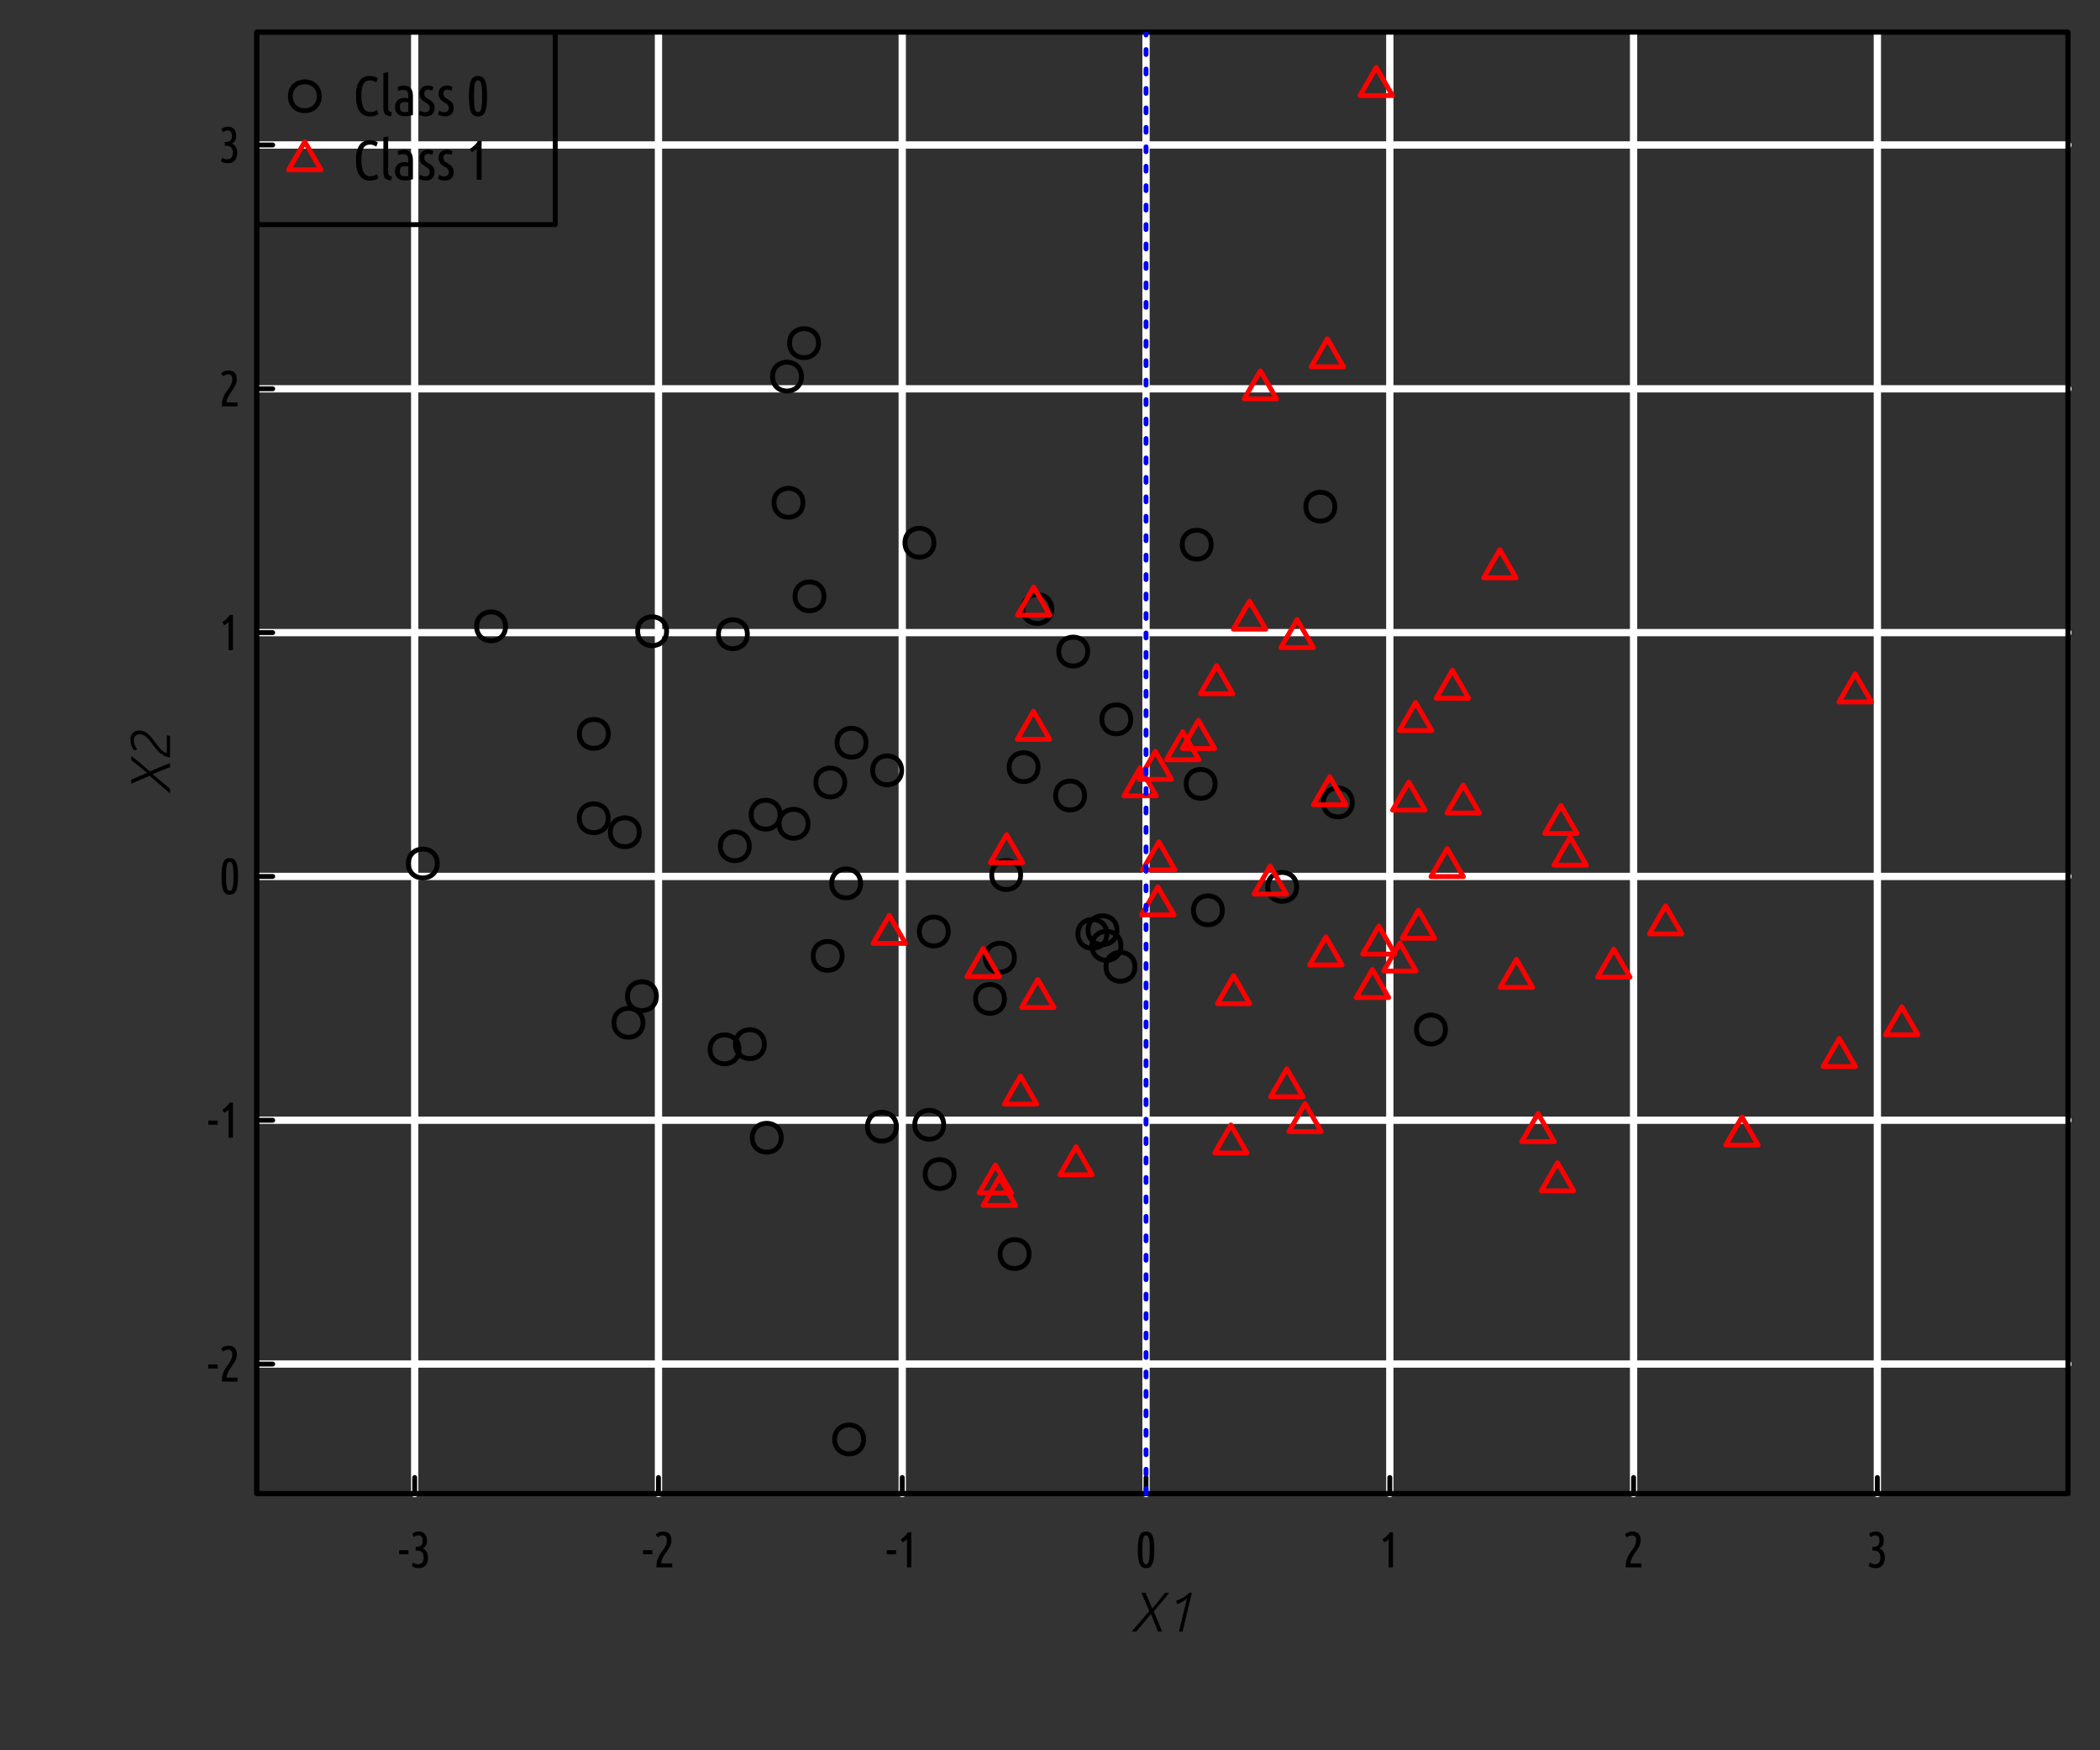 <?xml version="1.0" encoding="UTF-8"?>
<svg xmlns="http://www.w3.org/2000/svg" xmlns:xlink="http://www.w3.org/1999/xlink" width="432pt" height="360pt" viewBox="0 0 432 360" version="1.1">
<rect x="0" y="0" width="432" height="360" fill="#333333" stroke="none"/>
<defs>
<g>
<symbol overflow="visible" id="glyph0-0">
<path style="stroke:none;" d="M 0.516 0 L 0.516 -7.812 L 4.688 -7.812 L 4.688 0 Z M 4.156 -0.516 L 4.156 -7.281 L 1.047 -7.281 L 1.047 -0.516 Z M 4.156 -0.516 "/>
</symbol>
<symbol overflow="visible" id="glyph0-1">
<path style="stroke:none;" d="M 0.25 -3.531 L 2.172 -3.531 L 2.172 -2.688 L 0.25 -2.688 Z M 0.25 -3.531 "/>
</symbol>
<symbol overflow="visible" id="glyph0-2">
<path style="stroke:none;" d="M 2.672 -3.875 C 3.016 -3.75 3.281 -3.531 3.469 -3.219 C 3.664 -2.906 3.766 -2.5 3.766 -2 C 3.766 -1.332 3.602 -0.805 3.281 -0.422 C 2.957 -0.035 2.473 0.156 1.828 0.156 C 1.566 0.156 1.312 0.113 1.062 0.031 C 0.82 -0.039 0.613 -0.141 0.438 -0.266 L 0.672 -0.984 C 0.836 -0.891 1.008 -0.805 1.188 -0.734 C 1.363 -0.672 1.547 -0.641 1.734 -0.641 C 2.086 -0.641 2.363 -0.75 2.562 -0.969 C 2.758 -1.188 2.859 -1.535 2.859 -2.016 C 2.859 -2.484 2.75 -2.836 2.531 -3.078 C 2.312 -3.328 1.961 -3.453 1.484 -3.453 L 1.219 -3.453 L 1.219 -4.219 L 1.453 -4.219 C 1.867 -4.219 2.176 -4.328 2.375 -4.547 C 2.57 -4.766 2.672 -5.07 2.672 -5.469 C 2.672 -5.844 2.594 -6.125 2.438 -6.312 C 2.281 -6.5 2.066 -6.594 1.797 -6.594 C 1.617 -6.594 1.445 -6.555 1.281 -6.484 C 1.125 -6.41 0.984 -6.32 0.859 -6.219 L 0.516 -6.875 C 0.691 -7.039 0.898 -7.164 1.141 -7.25 C 1.391 -7.332 1.641 -7.375 1.891 -7.375 C 2.422 -7.375 2.832 -7.203 3.125 -6.859 C 3.414 -6.523 3.562 -6.078 3.562 -5.516 C 3.562 -5.117 3.484 -4.781 3.328 -4.5 C 3.172 -4.227 2.953 -4.02 2.672 -3.875 Z M 2.672 -3.875 "/>
</symbol>
<symbol overflow="visible" id="glyph0-3">
<path style="stroke:none;" d="M 0.453 -6.766 C 0.867 -7.172 1.367 -7.375 1.953 -7.375 C 2.516 -7.375 2.941 -7.227 3.234 -6.938 C 3.535 -6.645 3.688 -6.188 3.688 -5.562 C 3.688 -5.27 3.641 -4.988 3.547 -4.719 C 3.453 -4.457 3.332 -4.203 3.188 -3.953 C 3.039 -3.711 2.879 -3.469 2.703 -3.219 C 2.535 -2.977 2.367 -2.734 2.203 -2.484 C 2.047 -2.234 1.906 -1.969 1.781 -1.688 C 1.664 -1.414 1.598 -1.125 1.578 -0.812 L 3.844 -0.812 L 3.844 0 L 0.609 0 L 0.609 -0.203 C 0.609 -0.66 0.66 -1.07 0.766 -1.438 C 0.879 -1.801 1.016 -2.125 1.172 -2.406 C 1.328 -2.695 1.5 -2.969 1.688 -3.219 C 1.875 -3.469 2.047 -3.711 2.203 -3.953 C 2.359 -4.191 2.488 -4.438 2.594 -4.688 C 2.695 -4.945 2.75 -5.227 2.75 -5.531 C 2.75 -5.906 2.676 -6.172 2.531 -6.328 C 2.395 -6.492 2.18 -6.578 1.891 -6.578 C 1.68 -6.578 1.492 -6.535 1.328 -6.453 C 1.172 -6.379 1.023 -6.281 0.891 -6.156 Z M 0.453 -6.766 "/>
</symbol>
<symbol overflow="visible" id="glyph0-4">
<path style="stroke:none;" d="M 0.734 -5.781 C 0.859 -5.852 0.992 -5.941 1.141 -6.047 C 1.285 -6.16 1.422 -6.281 1.547 -6.406 C 1.68 -6.539 1.805 -6.676 1.922 -6.812 C 2.035 -6.945 2.129 -7.082 2.203 -7.219 L 2.891 -7.219 L 2.891 0 L 2 0 L 2 -5.797 C 1.883 -5.672 1.75 -5.551 1.594 -5.438 C 1.438 -5.332 1.27 -5.227 1.094 -5.125 Z M 0.734 -5.781 "/>
</symbol>
<symbol overflow="visible" id="glyph0-5">
<path style="stroke:none;" d="M 0.547 -3.609 C 0.547 -4.316 0.578 -4.91 0.641 -5.391 C 0.703 -5.879 0.801 -6.27 0.938 -6.562 C 1.07 -6.852 1.242 -7.062 1.453 -7.188 C 1.672 -7.312 1.93 -7.375 2.234 -7.375 C 2.535 -7.375 2.789 -7.312 3 -7.188 C 3.219 -7.062 3.395 -6.852 3.531 -6.562 C 3.676 -6.27 3.781 -5.879 3.844 -5.391 C 3.906 -4.91 3.938 -4.316 3.938 -3.609 C 3.938 -2.898 3.906 -2.305 3.844 -1.828 C 3.781 -1.348 3.676 -0.961 3.531 -0.672 C 3.395 -0.379 3.219 -0.164 3 -0.031 C 2.789 0.094 2.535 0.156 2.234 0.156 C 1.93 0.156 1.672 0.094 1.453 -0.031 C 1.242 -0.164 1.07 -0.379 0.938 -0.672 C 0.801 -0.961 0.703 -1.348 0.641 -1.828 C 0.578 -2.305 0.547 -2.898 0.547 -3.609 Z M 3 -3.609 C 3 -4.18 2.984 -4.656 2.953 -5.031 C 2.922 -5.414 2.875 -5.723 2.812 -5.953 C 2.758 -6.18 2.688 -6.344 2.594 -6.438 C 2.5 -6.539 2.379 -6.594 2.234 -6.594 C 2.098 -6.594 1.977 -6.539 1.875 -6.438 C 1.781 -6.344 1.703 -6.18 1.641 -5.953 C 1.586 -5.723 1.547 -5.414 1.516 -5.031 C 1.492 -4.656 1.484 -4.18 1.484 -3.609 C 1.484 -3.035 1.492 -2.555 1.516 -2.172 C 1.547 -1.797 1.586 -1.492 1.641 -1.266 C 1.703 -1.035 1.781 -0.875 1.875 -0.781 C 1.977 -0.688 2.098 -0.641 2.234 -0.641 C 2.379 -0.641 2.5 -0.688 2.594 -0.781 C 2.688 -0.875 2.758 -1.035 2.812 -1.266 C 2.875 -1.492 2.922 -1.797 2.953 -2.172 C 2.984 -2.555 3 -3.035 3 -3.609 Z M 3 -3.609 "/>
</symbol>
<symbol overflow="visible" id="glyph1-0">
<path style="stroke:none;" d="M 0.578 0 L 0.578 -8.625 L 5.172 -8.625 L 5.172 0 Z M 4.594 -0.578 L 4.594 -8.047 L 1.156 -8.047 L 1.156 -0.578 Z M 4.594 -0.578 "/>
</symbol>
<symbol overflow="visible" id="glyph1-1">
<path style="stroke:none;" d="M 3.734 -4.203 L 2.109 -7.969 L 2.969 -7.969 L 4.328 -4.734 C 4.828 -5.305 5.297 -5.859 5.734 -6.391 C 6.172 -6.93 6.578 -7.457 6.953 -7.969 L 7.812 -7.969 C 7.281 -7.27 6.754 -6.613 6.234 -6 C 5.723 -5.383 5.191 -4.77 4.641 -4.156 C 4.91 -3.488 5.195 -2.805 5.5 -2.109 C 5.801 -1.41 6.082 -0.707 6.344 0 L 5.484 0 C 5.41 -0.238 5.32 -0.5 5.219 -0.781 C 5.113 -1.062 5 -1.352 4.875 -1.656 C 4.75 -1.969 4.617 -2.285 4.484 -2.609 C 4.348 -2.941 4.207 -3.27 4.062 -3.594 L 1.062 0 L 0.109 0 Z M 3.734 -4.203 "/>
</symbol>
<symbol overflow="visible" id="glyph1-2">
<path style="stroke:none;" d="M 5.156 -6.812 C 4.906 -6.562 4.598 -6.336 4.234 -6.141 C 3.867 -5.941 3.488 -5.781 3.094 -5.656 L 2.953 -6.328 C 3.398 -6.484 3.844 -6.688 4.281 -6.938 C 4.727 -7.195 5.172 -7.539 5.609 -7.969 L 6.156 -7.969 L 4.25 0 L 3.516 0 Z M 5.156 -6.812 "/>
</symbol>
<symbol overflow="visible" id="glyph2-0">
<path style="stroke:none;" d="M 0 -0.578 L -8.625 -0.578 L -8.625 -5.172 L 0 -5.172 Z M -0.578 -4.594 L -8.047 -4.594 L -8.047 -1.156 L -0.578 -1.156 Z M -0.578 -4.594 "/>
</symbol>
<symbol overflow="visible" id="glyph2-1">
<path style="stroke:none;" d="M -4.203 -3.734 L -7.969 -2.109 L -7.969 -2.969 L -4.734 -4.328 C -5.305 -4.828 -5.859 -5.297 -6.391 -5.734 C -6.93 -6.172 -7.457 -6.578 -7.969 -6.953 L -7.969 -7.812 C -7.27 -7.281 -6.613 -6.754 -6 -6.234 C -5.383 -5.723 -4.77 -5.191 -4.156 -4.641 C -3.488 -4.91 -2.805 -5.195 -2.109 -5.5 C -1.41 -5.801 -0.707 -6.082 0 -6.344 L 0 -5.484 C -0.238 -5.41 -0.5 -5.32 -0.781 -5.219 C -1.062 -5.113 -1.352 -5 -1.656 -4.875 C -1.969 -4.75 -2.285 -4.617 -2.609 -4.484 C -2.941 -4.348 -3.27 -4.207 -3.594 -4.062 L 0 -1.062 L 0 -0.109 Z M -4.203 -3.734 "/>
</symbol>
<symbol overflow="visible" id="glyph2-2">
<path style="stroke:none;" d="M -0.656 -5.766 L 0 -5.609 L 0 -1.156 C -0.57 -1.25 -1.066 -1.43 -1.484 -1.703 C -1.91 -1.973 -2.285 -2.285 -2.609 -2.641 C -2.93 -2.992 -3.227 -3.363 -3.5 -3.75 C -3.77 -4.133 -4.035 -4.488 -4.297 -4.812 C -4.566 -5.133 -4.852 -5.398 -5.156 -5.609 C -5.469 -5.828 -5.832 -5.938 -6.25 -5.938 C -6.676 -5.938 -6.984 -5.816 -7.172 -5.578 C -7.367 -5.348 -7.469 -5.066 -7.469 -4.734 C -7.469 -4.41 -7.398 -4.082 -7.266 -3.75 C -7.129 -3.414 -6.957 -3.125 -6.75 -2.875 L -7.375 -2.625 C -7.613 -2.914 -7.801 -3.258 -7.938 -3.656 C -8.07 -4.062 -8.141 -4.461 -8.141 -4.859 C -8.141 -5.109 -8.102 -5.344 -8.031 -5.562 C -7.969 -5.789 -7.863 -5.988 -7.719 -6.156 C -7.57 -6.332 -7.383 -6.473 -7.156 -6.578 C -6.926 -6.68 -6.656 -6.734 -6.344 -6.734 C -5.977 -6.734 -5.645 -6.664 -5.344 -6.531 C -5.051 -6.406 -4.781 -6.234 -4.531 -6.016 C -4.281 -5.805 -4.047 -5.566 -3.828 -5.297 C -3.609 -5.035 -3.398 -4.766 -3.203 -4.484 C -2.941 -4.148 -2.707 -3.844 -2.5 -3.562 C -2.289 -3.289 -2.086 -3.051 -1.891 -2.844 C -1.691 -2.645 -1.488 -2.477 -1.281 -2.344 C -1.082 -2.219 -0.875 -2.125 -0.656 -2.062 Z M -0.656 -5.766 "/>
</symbol>
<symbol overflow="visible" id="glyph3-0">
<path style="stroke:none;" d="M 0.578 0 L 0.578 -8.625 L 5.172 -8.625 L 5.172 0 Z M 4.594 -0.578 L 4.594 -8.047 L 1.156 -8.047 L 1.156 -0.578 Z M 4.594 -0.578 "/>
</symbol>
<symbol overflow="visible" id="glyph3-1">
<path style="stroke:none;" d="M 3.531 0.172 C 2.594 0.172 1.875 -0.176 1.375 -0.875 C 0.875 -1.57 0.625 -2.648 0.625 -4.109 C 0.625 -4.848 0.695 -5.473 0.844 -5.984 C 0.988 -6.504 1.188 -6.926 1.438 -7.25 C 1.688 -7.57 1.984 -7.801 2.328 -7.938 C 2.68 -8.082 3.062 -8.156 3.469 -8.156 C 3.801 -8.156 4.113 -8.109 4.406 -8.016 C 4.695 -7.93 4.938 -7.82 5.125 -7.688 L 4.812 -6.828 C 4.625 -6.953 4.426 -7.051 4.219 -7.125 C 4.008 -7.207 3.766 -7.25 3.484 -7.25 C 2.867 -7.25 2.422 -6.992 2.141 -6.484 C 1.867 -5.973 1.734 -5.18 1.734 -4.109 C 1.734 -3.023 1.879 -2.191 2.172 -1.609 C 2.461 -1.023 2.938 -0.734 3.594 -0.734 C 3.914 -0.734 4.172 -0.77 4.359 -0.844 C 4.555 -0.926 4.75 -1.031 4.938 -1.156 L 5.219 -0.328 C 5.039 -0.191 4.805 -0.078 4.516 0.016 C 4.234 0.117 3.906 0.172 3.531 0.172 Z M 3.531 0.172 "/>
</symbol>
<symbol overflow="visible" id="glyph3-2">
<path style="stroke:none;" d="M 2.469 0.109 C 1.895 0.098 1.484 -0.035 1.234 -0.297 C 0.992 -0.566 0.875 -0.988 0.875 -1.562 L 0.875 -8.75 L 1.859 -8.922 L 1.859 -1.547 C 1.859 -1.273 1.91 -1.078 2.016 -0.953 C 2.129 -0.836 2.32 -0.758 2.594 -0.719 Z M 2.469 0.109 "/>
</symbol>
<symbol overflow="visible" id="glyph3-3">
<path style="stroke:none;" d="M 0.984 -5.906 C 1.18 -5.988 1.391 -6.055 1.609 -6.109 C 1.836 -6.16 2.082 -6.188 2.344 -6.188 C 2.883 -6.188 3.32 -6.02 3.656 -5.688 C 3.988 -5.352 4.156 -4.832 4.156 -4.125 L 4.156 -0.125 C 3.883 -0.051 3.602 0.004 3.312 0.047 C 3.031 0.098 2.75 0.125 2.469 0.125 C 2.195 0.125 1.938 0.086 1.688 0.016 C 1.445 -0.047 1.238 -0.156 1.062 -0.312 C 0.883 -0.469 0.738 -0.66 0.625 -0.891 C 0.52 -1.117 0.469 -1.406 0.469 -1.75 C 0.469 -2.062 0.516 -2.332 0.609 -2.562 C 0.711 -2.801 0.848 -3 1.016 -3.156 C 1.18 -3.312 1.379 -3.43 1.609 -3.516 C 1.836 -3.598 2.086 -3.641 2.359 -3.641 C 2.609 -3.641 2.891 -3.609 3.203 -3.547 L 3.203 -4.094 C 3.203 -4.539 3.113 -4.852 2.938 -5.031 C 2.758 -5.207 2.516 -5.297 2.203 -5.297 C 2.023 -5.297 1.852 -5.273 1.688 -5.234 C 1.531 -5.203 1.367 -5.148 1.203 -5.078 Z M 1.453 -1.766 C 1.453 -1.41 1.547 -1.145 1.734 -0.969 C 1.922 -0.801 2.18 -0.719 2.516 -0.719 C 2.723 -0.719 2.953 -0.75 3.203 -0.812 L 3.203 -2.719 C 2.973 -2.781 2.742 -2.812 2.516 -2.812 C 2.367 -2.812 2.227 -2.797 2.094 -2.766 C 1.969 -2.734 1.859 -2.676 1.766 -2.594 C 1.672 -2.508 1.594 -2.398 1.531 -2.266 C 1.477 -2.129 1.453 -1.961 1.453 -1.766 Z M 1.453 -1.766 "/>
</symbol>
<symbol overflow="visible" id="glyph3-4">
<path style="stroke:none;" d="M 1.734 -0.703 C 2.023 -0.703 2.242 -0.785 2.391 -0.953 C 2.547 -1.117 2.625 -1.332 2.625 -1.594 C 2.625 -1.758 2.594 -1.898 2.531 -2.016 C 2.469 -2.141 2.383 -2.25 2.281 -2.344 C 2.188 -2.438 2.07 -2.52 1.938 -2.594 C 1.812 -2.664 1.68 -2.742 1.547 -2.828 C 1.422 -2.898 1.297 -2.988 1.172 -3.094 C 1.047 -3.195 0.938 -3.316 0.844 -3.453 C 0.75 -3.586 0.672 -3.738 0.609 -3.906 C 0.555 -4.082 0.531 -4.285 0.531 -4.516 C 0.531 -5.016 0.68 -5.414 0.984 -5.719 C 1.297 -6.031 1.719 -6.188 2.25 -6.188 C 2.477 -6.188 2.691 -6.156 2.891 -6.094 C 3.086 -6.039 3.25 -5.977 3.375 -5.906 L 3.156 -5.125 C 3.02 -5.195 2.883 -5.25 2.75 -5.281 C 2.613 -5.32 2.461 -5.344 2.297 -5.344 C 2.055 -5.344 1.863 -5.27 1.719 -5.125 C 1.57 -4.988 1.5 -4.785 1.5 -4.516 C 1.5 -4.367 1.523 -4.238 1.578 -4.125 C 1.629 -4.008 1.695 -3.906 1.781 -3.812 C 1.875 -3.727 1.973 -3.648 2.078 -3.578 C 2.191 -3.504 2.312 -3.43 2.438 -3.359 C 2.582 -3.273 2.723 -3.18 2.859 -3.078 C 3.004 -2.984 3.133 -2.867 3.25 -2.734 C 3.363 -2.598 3.453 -2.438 3.516 -2.25 C 3.586 -2.07 3.625 -1.859 3.625 -1.609 C 3.625 -1.078 3.469 -0.648 3.156 -0.328 C 2.844 -0.004 2.391 0.156 1.797 0.156 C 1.484 0.156 1.203 0.109 0.953 0.016 C 0.711 -0.066 0.531 -0.141 0.406 -0.203 L 0.625 -1.031 C 0.738 -0.969 0.891 -0.895 1.078 -0.812 C 1.273 -0.738 1.492 -0.703 1.734 -0.703 Z M 1.734 -0.703 "/>
</symbol>
<symbol overflow="visible" id="glyph3-5">
<path style="stroke:none;" d=""/>
</symbol>
<symbol overflow="visible" id="glyph3-6">
<path style="stroke:none;" d="M 0.594 -3.984 C 0.594 -4.766 0.629 -5.422 0.703 -5.953 C 0.773 -6.492 0.883 -6.926 1.031 -7.25 C 1.188 -7.57 1.379 -7.801 1.609 -7.938 C 1.848 -8.082 2.133 -8.156 2.469 -8.156 C 2.801 -8.156 3.086 -8.082 3.328 -7.938 C 3.566 -7.801 3.758 -7.57 3.906 -7.25 C 4.062 -6.926 4.172 -6.492 4.234 -5.953 C 4.305 -5.422 4.344 -4.766 4.344 -3.984 C 4.344 -3.203 4.305 -2.547 4.234 -2.016 C 4.172 -1.484 4.062 -1.055 3.906 -0.734 C 3.758 -0.41 3.566 -0.176 3.328 -0.031 C 3.086 0.102 2.801 0.172 2.469 0.172 C 2.133 0.172 1.848 0.102 1.609 -0.031 C 1.379 -0.176 1.188 -0.41 1.031 -0.734 C 0.883 -1.055 0.773 -1.484 0.703 -2.016 C 0.629 -2.547 0.594 -3.203 0.594 -3.984 Z M 3.312 -3.984 C 3.312 -4.617 3.297 -5.145 3.266 -5.562 C 3.234 -5.988 3.188 -6.328 3.125 -6.578 C 3.062 -6.828 2.973 -7.004 2.859 -7.109 C 2.754 -7.223 2.625 -7.281 2.469 -7.281 C 2.32 -7.281 2.191 -7.223 2.078 -7.109 C 1.973 -7.004 1.883 -6.828 1.812 -6.578 C 1.75 -6.328 1.703 -5.988 1.672 -5.562 C 1.648 -5.145 1.641 -4.617 1.641 -3.984 C 1.641 -3.359 1.648 -2.832 1.672 -2.406 C 1.703 -1.988 1.75 -1.656 1.812 -1.406 C 1.883 -1.156 1.973 -0.973 2.078 -0.859 C 2.191 -0.754 2.32 -0.703 2.469 -0.703 C 2.625 -0.703 2.754 -0.754 2.859 -0.859 C 2.973 -0.973 3.062 -1.156 3.125 -1.406 C 3.188 -1.656 3.234 -1.988 3.266 -2.406 C 3.297 -2.832 3.312 -3.359 3.312 -3.984 Z M 3.312 -3.984 "/>
</symbol>
<symbol overflow="visible" id="glyph3-7">
<path style="stroke:none;" d="M 0.812 -6.375 C 0.957 -6.469 1.109 -6.57 1.266 -6.688 C 1.422 -6.812 1.57 -6.941 1.719 -7.078 C 1.863 -7.223 2 -7.367 2.125 -7.516 C 2.25 -7.672 2.352 -7.82 2.438 -7.969 L 3.203 -7.969 L 3.203 0 L 2.203 0 L 2.203 -6.406 C 2.078 -6.27 1.926 -6.141 1.75 -6.016 C 1.582 -5.891 1.398 -5.773 1.203 -5.672 Z M 0.812 -6.375 "/>
</symbol>
</g>
<clipPath id="clip1">
  <path d="M 52.801 6.602 L 426 6.602 L 426 308 L 52.801 308 Z M 52.801 6.602 "/>
</clipPath>
<clipPath id="clip2">
  <path d="M 84 6.602 L 87 6.602 L 87 308 L 84 308 Z M 84 6.602 "/>
</clipPath>
<clipPath id="clip3">
  <path d="M 134 6.602 L 137 6.602 L 137 308 L 134 308 Z M 134 6.602 "/>
</clipPath>
<clipPath id="clip4">
  <path d="M 184 6.602 L 187 6.602 L 187 308 L 184 308 Z M 184 6.602 "/>
</clipPath>
<clipPath id="clip5">
  <path d="M 235 6.602 L 237 6.602 L 237 308 L 235 308 Z M 235 6.602 "/>
</clipPath>
<clipPath id="clip6">
  <path d="M 285 6.602 L 287 6.602 L 287 308 L 285 308 Z M 285 6.602 "/>
</clipPath>
<clipPath id="clip7">
  <path d="M 335 6.602 L 337 6.602 L 337 308 L 335 308 Z M 335 6.602 "/>
</clipPath>
<clipPath id="clip8">
  <path d="M 385 6.602 L 387 6.602 L 387 308 L 385 308 Z M 385 6.602 "/>
</clipPath>
<clipPath id="clip9">
  <path d="M 52.801 279 L 426.402 279 L 426.402 282 L 52.801 282 Z M 52.801 279 "/>
</clipPath>
<clipPath id="clip10">
  <path d="M 52.801 229 L 426.402 229 L 426.402 232 L 52.801 232 Z M 52.801 229 "/>
</clipPath>
<clipPath id="clip11">
  <path d="M 52.801 179 L 426.402 179 L 426.402 182 L 52.801 182 Z M 52.801 179 "/>
</clipPath>
<clipPath id="clip12">
  <path d="M 52.801 129 L 426.402 129 L 426.402 131 L 52.801 131 Z M 52.801 129 "/>
</clipPath>
<clipPath id="clip13">
  <path d="M 52.801 79 L 426.402 79 L 426.402 81 L 52.801 81 Z M 52.801 79 "/>
</clipPath>
<clipPath id="clip14">
  <path d="M 52.801 29 L 426.402 29 L 426.402 31 L 52.801 31 Z M 52.801 29 "/>
</clipPath>
<clipPath id="clip15">
  <path d="M 52.801 6.602 L 115 6.602 L 115 47 L 52.801 47 Z M 52.801 6.602 "/>
</clipPath>
<clipPath id="clip16">
  <path d="M 235 6.602 L 237 6.602 L 237 308 L 235 308 Z M 235 6.602 "/>
</clipPath>
</defs>
<g id="surface3">
<g clip-path="url(#clip1)" clip-rule="nonzero">
<path style="fill-rule:nonzero;fill:rgb(0%,0%,0%);fill-opacity:0.063;stroke-width:1;stroke-linecap:round;stroke-linejoin:round;stroke:rgb(0%,0%,0%);stroke-opacity:1;stroke-miterlimit:10;" d="M 52.801 6.602 L 425.402 6.602 L 425.402 307.203 L 52.801 307.203 Z M 52.801 6.602 "/>
</g>
<g clip-path="url(#clip2)" clip-rule="nonzero">
<path style="fill:none;stroke-width:1.5;stroke-linecap:round;stroke-linejoin:round;stroke:rgb(100%,100%,100%);stroke-opacity:1;stroke-miterlimit:10;" d="M 85.309 307.199 L 85.309 6.602 "/>
</g>
<g clip-path="url(#clip3)" clip-rule="nonzero">
<path style="fill:none;stroke-width:1.5;stroke-linecap:round;stroke-linejoin:round;stroke:rgb(100%,100%,100%);stroke-opacity:1;stroke-miterlimit:10;" d="M 135.457 307.199 L 135.457 6.602 "/>
</g>
<g clip-path="url(#clip4)" clip-rule="nonzero">
<path style="fill:none;stroke-width:1.5;stroke-linecap:round;stroke-linejoin:round;stroke:rgb(100%,100%,100%);stroke-opacity:1;stroke-miterlimit:10;" d="M 185.605 307.199 L 185.605 6.602 "/>
</g>
<g clip-path="url(#clip5)" clip-rule="nonzero">
<path style="fill:none;stroke-width:1.5;stroke-linecap:round;stroke-linejoin:round;stroke:rgb(100%,100%,100%);stroke-opacity:1;stroke-miterlimit:10;" d="M 235.754 307.199 L 235.754 6.602 "/>
</g>
<g clip-path="url(#clip6)" clip-rule="nonzero">
<path style="fill:none;stroke-width:1.5;stroke-linecap:round;stroke-linejoin:round;stroke:rgb(100%,100%,100%);stroke-opacity:1;stroke-miterlimit:10;" d="M 285.902 307.199 L 285.902 6.602 "/>
</g>
<g clip-path="url(#clip7)" clip-rule="nonzero">
<path style="fill:none;stroke-width:1.5;stroke-linecap:round;stroke-linejoin:round;stroke:rgb(100%,100%,100%);stroke-opacity:1;stroke-miterlimit:10;" d="M 336.051 307.199 L 336.051 6.602 "/>
</g>
<g clip-path="url(#clip8)" clip-rule="nonzero">
<path style="fill:none;stroke-width:1.5;stroke-linecap:round;stroke-linejoin:round;stroke:rgb(100%,100%,100%);stroke-opacity:1;stroke-miterlimit:10;" d="M 386.199 307.199 L 386.199 6.602 "/>
</g>
<g clip-path="url(#clip9)" clip-rule="nonzero">
<path style="fill:none;stroke-width:1.5;stroke-linecap:round;stroke-linejoin:round;stroke:rgb(100%,100%,100%);stroke-opacity:1;stroke-miterlimit:10;" d="M 52.801 280.562 L 425.398 280.562 "/>
</g>
<g clip-path="url(#clip10)" clip-rule="nonzero">
<path style="fill:none;stroke-width:1.5;stroke-linecap:round;stroke-linejoin:round;stroke:rgb(100%,100%,100%);stroke-opacity:1;stroke-miterlimit:10;" d="M 52.801 230.414 L 425.398 230.414 "/>
</g>
<g clip-path="url(#clip11)" clip-rule="nonzero">
<path style="fill:none;stroke-width:1.5;stroke-linecap:round;stroke-linejoin:round;stroke:rgb(100%,100%,100%);stroke-opacity:1;stroke-miterlimit:10;" d="M 52.801 180.266 L 425.398 180.266 "/>
</g>
<g clip-path="url(#clip12)" clip-rule="nonzero">
<path style="fill:none;stroke-width:1.5;stroke-linecap:round;stroke-linejoin:round;stroke:rgb(100%,100%,100%);stroke-opacity:1;stroke-miterlimit:10;" d="M 52.801 130.117 L 425.398 130.117 "/>
</g>
<g clip-path="url(#clip13)" clip-rule="nonzero">
<path style="fill:none;stroke-width:1.5;stroke-linecap:round;stroke-linejoin:round;stroke:rgb(100%,100%,100%);stroke-opacity:1;stroke-miterlimit:10;" d="M 52.801 79.969 L 425.398 79.969 "/>
</g>
<g clip-path="url(#clip14)" clip-rule="nonzero">
<path style="fill:none;stroke-width:1.5;stroke-linecap:round;stroke-linejoin:round;stroke:rgb(100%,100%,100%);stroke-opacity:1;stroke-miterlimit:10;" d="M 52.801 29.82 L 425.398 29.82 "/>
</g>
<path style="fill:none;stroke-width:1;stroke-linecap:round;stroke-linejoin:round;stroke:rgb(0%,0%,0%);stroke-opacity:1;stroke-miterlimit:10;" d="M 52.801 307.199 L 425.398 307.199 L 425.398 6.602 L 52.801 6.602 L 52.801 307.199 "/>
<path style="fill:none;stroke-width:1;stroke-linecap:round;stroke-linejoin:round;stroke:rgb(0%,0%,0%);stroke-opacity:1;stroke-miterlimit:10;" d="M 160.473 167.562 C 160.473 171.527 154.523 171.527 154.523 167.562 C 154.523 163.598 160.473 163.598 160.473 167.562 "/>
<path style="fill:none;stroke-width:1;stroke-linecap:round;stroke-linejoin:round;stroke:rgb(0%,0%,0%);stroke-opacity:1;stroke-miterlimit:10;" d="M 177.035 181.699 C 177.035 185.664 171.086 185.664 171.086 181.699 C 171.086 177.73 177.035 177.73 177.035 181.699 "/>
<path style="fill:none;stroke-width:1;stroke-linecap:round;stroke-linejoin:round;stroke:rgb(0%,0%,0%);stroke-opacity:1;stroke-miterlimit:10;" d="M 266.746 182.414 C 266.746 186.383 260.797 186.383 260.797 182.414 C 260.797 178.449 266.746 178.449 266.746 182.414 "/>
<path style="fill:none;stroke-width:1;stroke-linecap:round;stroke-linejoin:round;stroke:rgb(0%,0%,0%);stroke-opacity:1;stroke-miterlimit:10;" d="M 192.117 111.633 C 192.117 115.598 186.164 115.598 186.164 111.633 C 186.164 107.668 192.117 107.668 192.117 111.633 "/>
<path style="fill:none;stroke-width:1;stroke-linecap:round;stroke-linejoin:round;stroke:rgb(0%,0%,0%);stroke-opacity:1;stroke-miterlimit:10;" d="M 195.062 191.586 C 195.062 195.555 189.113 195.555 189.113 191.586 C 189.113 187.621 195.062 187.621 195.062 191.586 "/>
<path style="fill:none;stroke-width:1;stroke-linecap:round;stroke-linejoin:round;stroke:rgb(0%,0%,0%);stroke-opacity:1;stroke-miterlimit:10;" d="M 274.586 104.219 C 274.586 108.184 268.637 108.184 268.637 104.219 C 268.637 100.25 274.586 100.25 274.586 104.219 "/>
<path style="fill:none;stroke-width:1;stroke-linecap:round;stroke-linejoin:round;stroke:rgb(0%,0%,0%);stroke-opacity:1;stroke-miterlimit:10;" d="M 211.695 257.934 C 211.695 261.898 205.742 261.898 205.742 257.934 C 205.742 253.965 211.695 253.965 211.695 257.934 "/>
<path style="fill:none;stroke-width:1;stroke-linecap:round;stroke-linejoin:round;stroke:rgb(0%,0%,0%);stroke-opacity:1;stroke-miterlimit:10;" d="M 125.141 150.949 C 125.141 154.914 119.188 154.914 119.188 150.949 C 119.188 146.98 125.141 146.98 125.141 150.949 "/>
<path style="fill:none;stroke-width:1;stroke-linecap:round;stroke-linejoin:round;stroke:rgb(0%,0%,0%);stroke-opacity:1;stroke-miterlimit:10;" d="M 154.137 174.055 C 154.137 178.02 148.184 178.02 148.184 174.055 C 148.184 170.09 154.137 170.09 154.137 174.055 "/>
<path style="fill:none;stroke-width:1;stroke-linecap:round;stroke-linejoin:round;stroke:rgb(0%,0%,0%);stroke-opacity:1;stroke-miterlimit:10;" d="M 166.23 169.438 C 166.23 173.402 160.281 173.402 160.281 169.438 C 160.281 165.469 166.23 165.469 166.23 169.438 "/>
<path style="fill:none;stroke-width:1;stroke-linecap:round;stroke-linejoin:round;stroke:rgb(0%,0%,0%);stroke-opacity:1;stroke-miterlimit:10;" d="M 249.965 161.227 C 249.965 165.195 244.016 165.195 244.016 161.227 C 244.016 157.262 249.965 157.262 249.965 161.227 "/>
<path style="fill:none;stroke-width:1;stroke-linecap:round;stroke-linejoin:round;stroke:rgb(0%,0%,0%);stroke-opacity:1;stroke-miterlimit:10;" d="M 206.625 205.457 C 206.625 209.422 200.672 209.422 200.672 205.457 C 200.672 201.488 206.625 201.488 206.625 205.457 "/>
<path style="fill:none;stroke-width:1;stroke-linecap:round;stroke-linejoin:round;stroke:rgb(0%,0%,0%);stroke-opacity:1;stroke-miterlimit:10;" d="M 208.676 196.977 C 208.676 200.941 202.727 200.941 202.727 196.977 C 202.727 193.008 208.676 193.008 208.676 196.977 "/>
<path style="fill:none;stroke-width:1;stroke-linecap:round;stroke-linejoin:round;stroke:rgb(0%,0%,0%);stroke-opacity:1;stroke-miterlimit:10;" d="M 194.129 231.344 C 194.129 235.312 188.18 235.312 188.18 231.344 C 188.18 227.379 194.129 227.379 194.129 231.344 "/>
<path style="fill:none;stroke-width:1;stroke-linecap:round;stroke-linejoin:round;stroke:rgb(0%,0%,0%);stroke-opacity:1;stroke-miterlimit:10;" d="M 160.707 234.016 C 160.707 237.98 154.754 237.98 154.754 234.016 C 154.754 230.047 160.707 230.047 160.707 234.016 "/>
<path style="fill:none;stroke-width:1;stroke-linecap:round;stroke-linejoin:round;stroke:rgb(0%,0%,0%);stroke-opacity:1;stroke-miterlimit:10;" d="M 278.191 165.043 C 278.191 169.012 272.238 169.012 272.238 165.043 C 272.238 161.078 278.191 161.078 278.191 165.043 "/>
<path style="fill:none;stroke-width:1;stroke-linecap:round;stroke-linejoin:round;stroke:rgb(0%,0%,0%);stroke-opacity:1;stroke-miterlimit:10;" d="M 213.547 157.789 C 213.547 161.754 207.598 161.754 207.598 157.789 C 207.598 153.82 213.547 153.82 213.547 157.789 "/>
<path style="fill:none;stroke-width:1;stroke-linecap:round;stroke-linejoin:round;stroke:rgb(0%,0%,0%);stroke-opacity:1;stroke-miterlimit:10;" d="M 89.957 177.609 C 89.957 181.574 84.008 181.574 84.008 177.609 C 84.008 173.641 89.957 173.641 89.957 177.609 "/>
<path style="fill:none;stroke-width:1;stroke-linecap:round;stroke-linejoin:round;stroke:rgb(0%,0%,0%);stroke-opacity:1;stroke-miterlimit:10;" d="M 223.75 134.016 C 223.75 137.98 217.801 137.98 217.801 134.016 C 217.801 130.051 223.75 130.051 223.75 134.016 "/>
<path style="fill:none;stroke-width:1;stroke-linecap:round;stroke-linejoin:round;stroke:rgb(0%,0%,0%);stroke-opacity:1;stroke-miterlimit:10;" d="M 164.871 77.457 C 164.871 81.426 158.918 81.426 158.918 77.457 C 158.918 73.492 164.871 73.492 164.871 77.457 "/>
<path style="fill:none;stroke-width:1;stroke-linecap:round;stroke-linejoin:round;stroke:rgb(0%,0%,0%);stroke-opacity:1;stroke-miterlimit:10;" d="M 135.031 204.891 C 135.031 208.855 129.078 208.855 129.078 204.891 C 129.078 200.922 135.031 200.922 135.031 204.891 "/>
<path style="fill:none;stroke-width:1;stroke-linecap:round;stroke-linejoin:round;stroke:rgb(0%,0%,0%);stroke-opacity:1;stroke-miterlimit:10;" d="M 177.648 296.066 C 177.648 300.035 171.699 300.035 171.699 296.066 C 171.699 292.102 177.648 292.102 177.648 296.066 "/>
<path style="fill:none;stroke-width:1;stroke-linecap:round;stroke-linejoin:round;stroke:rgb(0%,0%,0%);stroke-opacity:1;stroke-miterlimit:10;" d="M 137.129 129.828 C 137.129 133.797 131.176 133.797 131.176 129.828 C 131.176 125.863 137.129 125.863 137.129 129.828 "/>
<path style="fill:none;stroke-width:1;stroke-linecap:round;stroke-linejoin:round;stroke:rgb(0%,0%,0%);stroke-opacity:1;stroke-miterlimit:10;" d="M 152.027 215.832 C 152.027 219.797 146.078 219.797 146.078 215.832 C 146.078 211.863 152.027 211.863 152.027 215.832 "/>
<path style="fill:none;stroke-width:1;stroke-linecap:round;stroke-linejoin:round;stroke:rgb(0%,0%,0%);stroke-opacity:1;stroke-miterlimit:10;" d="M 157.234 214.77 C 157.234 218.734 151.285 218.734 151.285 214.77 C 151.285 210.801 157.234 210.801 157.234 214.77 "/>
<path style="fill:none;stroke-width:1;stroke-linecap:round;stroke-linejoin:round;stroke:rgb(0%,0%,0%);stroke-opacity:1;stroke-miterlimit:10;" d="M 103.996 128.836 C 103.996 132.801 98.043 132.801 98.043 128.836 C 98.043 124.867 103.996 124.867 103.996 128.836 "/>
<path style="fill:none;stroke-width:1;stroke-linecap:round;stroke-linejoin:round;stroke:rgb(0%,0%,0%);stroke-opacity:1;stroke-miterlimit:10;" d="M 230.594 194.547 C 230.594 198.512 224.645 198.512 224.645 194.547 C 224.645 190.578 230.594 190.578 230.594 194.547 "/>
<path style="fill:none;stroke-width:1;stroke-linecap:round;stroke-linejoin:round;stroke:rgb(0%,0%,0%);stroke-opacity:1;stroke-miterlimit:10;" d="M 196.27 241.484 C 196.27 245.449 190.32 245.449 190.32 241.484 C 190.32 237.516 196.27 237.516 196.27 241.484 "/>
<path style="fill:none;stroke-width:1;stroke-linecap:round;stroke-linejoin:round;stroke:rgb(0%,0%,0%);stroke-opacity:1;stroke-miterlimit:10;" d="M 131.504 171.172 C 131.504 175.141 125.555 175.141 125.555 171.172 C 125.555 167.207 131.504 167.207 131.504 171.172 "/>
<path style="fill:none;stroke-width:1;stroke-linecap:round;stroke-linejoin:round;stroke:rgb(0%,0%,0%);stroke-opacity:1;stroke-miterlimit:10;" d="M 251.457 187.23 C 251.457 191.199 245.508 191.199 245.508 187.23 C 245.508 183.266 251.457 183.266 251.457 187.23 "/>
<path style="fill:none;stroke-width:1;stroke-linecap:round;stroke-linejoin:round;stroke:rgb(0%,0%,0%);stroke-opacity:1;stroke-miterlimit:10;" d="M 209.965 179.977 C 209.965 183.945 204.016 183.945 204.016 179.977 C 204.016 176.012 209.965 176.012 209.965 179.977 "/>
<path style="fill:none;stroke-width:1;stroke-linecap:round;stroke-linejoin:round;stroke:rgb(0%,0%,0%);stroke-opacity:1;stroke-miterlimit:10;" d="M 173.781 160.945 C 173.781 164.91 167.832 164.91 167.832 160.945 C 167.832 156.977 173.781 156.977 173.781 160.945 "/>
<path style="fill:none;stroke-width:1;stroke-linecap:round;stroke-linejoin:round;stroke:rgb(0%,0%,0%);stroke-opacity:1;stroke-miterlimit:10;" d="M 233.469 198.855 C 233.469 202.82 227.52 202.82 227.52 198.855 C 227.52 194.887 233.469 194.887 233.469 198.855 "/>
<path style="fill:none;stroke-width:1;stroke-linecap:round;stroke-linejoin:round;stroke:rgb(0%,0%,0%);stroke-opacity:1;stroke-miterlimit:10;" d="M 232.617 147.953 C 232.617 151.918 226.668 151.918 226.668 147.953 C 226.668 143.984 232.617 143.984 232.617 147.953 "/>
<path style="fill:none;stroke-width:1;stroke-linecap:round;stroke-linejoin:round;stroke:rgb(0%,0%,0%);stroke-opacity:1;stroke-miterlimit:10;" d="M 229.781 191.324 C 229.781 195.289 223.832 195.289 223.832 191.324 C 223.832 187.355 229.781 187.355 229.781 191.324 "/>
<path style="fill:none;stroke-width:1;stroke-linecap:round;stroke-linejoin:round;stroke:rgb(0%,0%,0%);stroke-opacity:1;stroke-miterlimit:10;" d="M 223.113 163.629 C 223.113 167.594 217.164 167.594 217.164 163.629 C 217.164 159.66 223.113 159.66 223.113 163.629 "/>
<path style="fill:none;stroke-width:1;stroke-linecap:round;stroke-linejoin:round;stroke:rgb(0%,0%,0%);stroke-opacity:1;stroke-miterlimit:10;" d="M 216.359 125.262 C 216.359 129.227 210.406 129.227 210.406 125.262 C 210.406 121.293 216.359 121.293 216.359 125.262 "/>
<path style="fill:none;stroke-width:1;stroke-linecap:round;stroke-linejoin:round;stroke:rgb(0%,0%,0%);stroke-opacity:1;stroke-miterlimit:10;" d="M 185.477 158.441 C 185.477 162.41 179.523 162.41 179.523 158.441 C 179.523 154.477 185.477 154.477 185.477 158.441 "/>
<path style="fill:none;stroke-width:1;stroke-linecap:round;stroke-linejoin:round;stroke:rgb(0%,0%,0%);stroke-opacity:1;stroke-miterlimit:10;" d="M 173.234 196.609 C 173.234 200.578 167.285 200.578 167.285 196.609 C 167.285 192.645 173.234 192.645 173.234 196.609 "/>
<path style="fill:none;stroke-width:1;stroke-linecap:round;stroke-linejoin:round;stroke:rgb(0%,0%,0%);stroke-opacity:1;stroke-miterlimit:10;" d="M 169.5 122.656 C 169.5 126.621 163.551 126.621 163.551 122.656 C 163.551 118.688 169.5 118.688 169.5 122.656 "/>
<path style="fill:none;stroke-width:1;stroke-linecap:round;stroke-linejoin:round;stroke:rgb(0%,0%,0%);stroke-opacity:1;stroke-miterlimit:10;" d="M 153.742 130.445 C 153.742 134.41 147.793 134.41 147.793 130.445 C 147.793 126.477 153.742 126.477 153.742 130.445 "/>
<path style="fill:none;stroke-width:1;stroke-linecap:round;stroke-linejoin:round;stroke:rgb(0%,0%,0%);stroke-opacity:1;stroke-miterlimit:10;" d="M 178.152 152.766 C 178.152 156.73 172.203 156.73 172.203 152.766 C 172.203 148.797 178.152 148.797 178.152 152.766 "/>
<path style="fill:none;stroke-width:1;stroke-linecap:round;stroke-linejoin:round;stroke:rgb(0%,0%,0%);stroke-opacity:1;stroke-miterlimit:10;" d="M 125.121 168.293 C 125.121 172.262 119.172 172.262 119.172 168.293 C 119.172 164.328 125.121 164.328 125.121 168.293 "/>
<path style="fill:none;stroke-width:1;stroke-linecap:round;stroke-linejoin:round;stroke:rgb(0%,0%,0%);stroke-opacity:1;stroke-miterlimit:10;" d="M 297.348 211.754 C 297.348 215.723 291.398 215.723 291.398 211.754 C 291.398 207.789 297.348 207.789 297.348 211.754 "/>
<path style="fill:none;stroke-width:1;stroke-linecap:round;stroke-linejoin:round;stroke:rgb(0%,0%,0%);stroke-opacity:1;stroke-miterlimit:10;" d="M 249.156 112.031 C 249.156 116 243.207 116 243.207 112.031 C 243.207 108.066 249.156 108.066 249.156 112.031 "/>
<path style="fill:none;stroke-width:1;stroke-linecap:round;stroke-linejoin:round;stroke:rgb(0%,0%,0%);stroke-opacity:1;stroke-miterlimit:10;" d="M 132.258 210.367 C 132.258 214.336 126.309 214.336 126.309 210.367 C 126.309 206.402 132.258 206.402 132.258 210.367 "/>
<path style="fill:none;stroke-width:1;stroke-linecap:round;stroke-linejoin:round;stroke:rgb(0%,0%,0%);stroke-opacity:1;stroke-miterlimit:10;" d="M 168.375 70.574 C 168.375 74.543 162.426 74.543 162.426 70.574 C 162.426 66.609 168.375 66.609 168.375 70.574 "/>
<path style="fill:none;stroke-width:1;stroke-linecap:round;stroke-linejoin:round;stroke:rgb(0%,0%,0%);stroke-opacity:1;stroke-miterlimit:10;" d="M 165.176 103.406 C 165.176 107.375 159.227 107.375 159.227 103.406 C 159.227 99.441 165.176 99.441 165.176 103.406 "/>
<path style="fill:none;stroke-width:1;stroke-linecap:round;stroke-linejoin:round;stroke:rgb(0%,0%,0%);stroke-opacity:1;stroke-miterlimit:10;" d="M 227.695 192.086 C 227.695 196.051 221.742 196.051 221.742 192.086 C 221.742 188.121 227.695 188.121 227.695 192.086 "/>
<path style="fill:none;stroke-width:1;stroke-linecap:round;stroke-linejoin:round;stroke:rgb(0%,0%,0%);stroke-opacity:1;stroke-miterlimit:10;" d="M 184.398 231.738 C 184.398 235.707 178.449 235.707 178.449 231.738 C 178.449 227.773 184.398 227.773 184.398 231.738 "/>
<path style="fill:none;stroke-width:1;stroke-linecap:round;stroke-linejoin:round;stroke:rgb(100%,0%,0%);stroke-opacity:1;stroke-miterlimit:10;" d="M 250.277 136.914 L 253.609 142.688 L 246.941 142.688 L 250.277 136.914 "/>
<path style="fill:none;stroke-width:1;stroke-linecap:round;stroke-linejoin:round;stroke:rgb(100%,0%,0%);stroke-opacity:1;stroke-miterlimit:10;" d="M 298.785 137.852 L 302.117 143.625 L 295.449 143.625 L 298.785 137.852 "/>
<path style="fill:none;stroke-width:1;stroke-linecap:round;stroke-linejoin:round;stroke:rgb(100%,0%,0%);stroke-opacity:1;stroke-miterlimit:10;" d="M 273.531 159.758 L 276.863 165.531 L 270.195 165.531 L 273.531 159.758 "/>
<path style="fill:none;stroke-width:1;stroke-linecap:round;stroke-linejoin:round;stroke:rgb(100%,0%,0%);stroke-opacity:1;stroke-miterlimit:10;" d="M 268.473 226.984 L 271.805 232.758 L 265.141 232.758 L 268.473 226.984 "/>
<path style="fill:none;stroke-width:1;stroke-linecap:round;stroke-linejoin:round;stroke:rgb(100%,0%,0%);stroke-opacity:1;stroke-miterlimit:10;" d="M 238.18 182.406 L 241.512 188.18 L 234.848 188.18 L 238.18 182.406 "/>
<path style="fill:none;stroke-width:1;stroke-linecap:round;stroke-linejoin:round;stroke:rgb(100%,0%,0%);stroke-opacity:1;stroke-miterlimit:10;" d="M 283.645 190.477 L 286.977 196.25 L 280.309 196.25 L 283.645 190.477 "/>
<path style="fill:none;stroke-width:1;stroke-linecap:round;stroke-linejoin:round;stroke:rgb(100%,0%,0%);stroke-opacity:1;stroke-miterlimit:10;" d="M 246.539 148.184 L 249.871 153.957 L 243.207 153.957 L 246.539 148.184 "/>
<path style="fill:none;stroke-width:1;stroke-linecap:round;stroke-linejoin:round;stroke:rgb(100%,0%,0%);stroke-opacity:1;stroke-miterlimit:10;" d="M 202.258 195.094 L 205.59 200.867 L 198.922 200.867 L 202.258 195.094 "/>
<path style="fill:none;stroke-width:1;stroke-linecap:round;stroke-linejoin:round;stroke:rgb(100%,0%,0%);stroke-opacity:1;stroke-miterlimit:10;" d="M 266.832 127.422 L 270.168 133.195 L 263.5 133.195 L 266.832 127.422 "/>
<path style="fill:none;stroke-width:1;stroke-linecap:round;stroke-linejoin:round;stroke:rgb(100%,0%,0%);stroke-opacity:1;stroke-miterlimit:10;" d="M 331.988 195.203 L 335.32 200.977 L 328.652 200.977 L 331.988 195.203 "/>
<path style="fill:none;stroke-width:1;stroke-linecap:round;stroke-linejoin:round;stroke:rgb(100%,0%,0%);stroke-opacity:1;stroke-miterlimit:10;" d="M 257.047 123.625 L 260.383 129.398 L 253.715 129.398 L 257.047 123.625 "/>
<path style="fill:none;stroke-width:1;stroke-linecap:round;stroke-linejoin:round;stroke:rgb(100%,0%,0%);stroke-opacity:1;stroke-miterlimit:10;" d="M 316.391 229.031 L 319.723 234.805 L 313.055 234.805 L 316.391 229.031 "/>
<path style="fill:none;stroke-width:1;stroke-linecap:round;stroke-linejoin:round;stroke:rgb(100%,0%,0%);stroke-opacity:1;stroke-miterlimit:10;" d="M 204.766 239.613 L 208.102 245.387 L 201.434 245.387 L 204.766 239.613 "/>
<path style="fill:none;stroke-width:1;stroke-linecap:round;stroke-linejoin:round;stroke:rgb(100%,0%,0%);stroke-opacity:1;stroke-miterlimit:10;" d="M 283.113 13.883 L 286.449 19.656 L 279.781 19.656 L 283.113 13.883 "/>
<path style="fill:none;stroke-width:1;stroke-linecap:round;stroke-linejoin:round;stroke:rgb(100%,0%,0%);stroke-opacity:1;stroke-miterlimit:10;" d="M 311.949 197.32 L 315.281 203.094 L 308.613 203.094 L 311.949 197.32 "/>
<path style="fill:none;stroke-width:1;stroke-linecap:round;stroke-linejoin:round;stroke:rgb(100%,0%,0%);stroke-opacity:1;stroke-miterlimit:10;" d="M 301.004 161.461 L 304.336 167.234 L 297.672 167.234 L 301.004 161.461 "/>
<path style="fill:none;stroke-width:1;stroke-linecap:round;stroke-linejoin:round;stroke:rgb(100%,0%,0%);stroke-opacity:1;stroke-miterlimit:10;" d="M 291.199 144.492 L 294.535 150.266 L 287.867 150.266 L 291.199 144.492 "/>
<path style="fill:none;stroke-width:1;stroke-linecap:round;stroke-linejoin:round;stroke:rgb(100%,0%,0%);stroke-opacity:1;stroke-miterlimit:10;" d="M 253.77 200.676 L 257.105 206.449 L 250.438 206.449 L 253.77 200.676 "/>
<path style="fill:none;stroke-width:1;stroke-linecap:round;stroke-linejoin:round;stroke:rgb(100%,0%,0%);stroke-opacity:1;stroke-miterlimit:10;" d="M 243.289 150.496 L 246.625 156.27 L 239.957 156.27 L 243.289 150.496 "/>
<path style="fill:none;stroke-width:1;stroke-linecap:round;stroke-linejoin:round;stroke:rgb(100%,0%,0%);stroke-opacity:1;stroke-miterlimit:10;" d="M 234.543 157.914 L 237.875 163.688 L 231.211 163.688 L 234.543 157.914 "/>
<path style="fill:none;stroke-width:1;stroke-linecap:round;stroke-linejoin:round;stroke:rgb(100%,0%,0%);stroke-opacity:1;stroke-miterlimit:10;" d="M 291.801 187.219 L 295.133 192.992 L 288.469 192.992 L 291.801 187.219 "/>
<path style="fill:none;stroke-width:1;stroke-linecap:round;stroke-linejoin:round;stroke:rgb(100%,0%,0%);stroke-opacity:1;stroke-miterlimit:10;" d="M 238.387 173.145 L 241.719 178.914 L 235.055 178.914 L 238.387 173.145 "/>
<path style="fill:none;stroke-width:1;stroke-linecap:round;stroke-linejoin:round;stroke:rgb(100%,0%,0%);stroke-opacity:1;stroke-miterlimit:10;" d="M 261.301 178.125 L 264.633 183.898 L 257.969 183.898 L 261.301 178.125 "/>
<path style="fill:none;stroke-width:1;stroke-linecap:round;stroke-linejoin:round;stroke:rgb(100%,0%,0%);stroke-opacity:1;stroke-miterlimit:10;" d="M 273.059 69.68 L 276.391 75.453 L 269.727 75.453 L 273.059 69.68 "/>
<path style="fill:none;stroke-width:1;stroke-linecap:round;stroke-linejoin:round;stroke:rgb(100%,0%,0%);stroke-opacity:1;stroke-miterlimit:10;" d="M 378.367 213.594 L 381.699 219.367 L 375.035 219.367 L 378.367 213.594 "/>
<path style="fill:none;stroke-width:1;stroke-linecap:round;stroke-linejoin:round;stroke:rgb(100%,0%,0%);stroke-opacity:1;stroke-miterlimit:10;" d="M 253.207 231.379 L 256.539 237.152 L 249.875 237.152 L 253.207 231.379 "/>
<path style="fill:none;stroke-width:1;stroke-linecap:round;stroke-linejoin:round;stroke:rgb(100%,0%,0%);stroke-opacity:1;stroke-miterlimit:10;" d="M 297.707 174.523 L 301.039 180.297 L 294.371 180.297 L 297.707 174.523 "/>
<path style="fill:none;stroke-width:1;stroke-linecap:round;stroke-linejoin:round;stroke:rgb(100%,0%,0%);stroke-opacity:1;stroke-miterlimit:10;" d="M 289.812 160.848 L 293.145 166.621 L 286.477 166.621 L 289.812 160.848 "/>
<path style="fill:none;stroke-width:1;stroke-linecap:round;stroke-linejoin:round;stroke:rgb(100%,0%,0%);stroke-opacity:1;stroke-miterlimit:10;" d="M 237.664 154.527 L 241 160.301 L 234.332 160.301 L 237.664 154.527 "/>
<path style="fill:none;stroke-width:1;stroke-linecap:round;stroke-linejoin:round;stroke:rgb(100%,0%,0%);stroke-opacity:1;stroke-miterlimit:10;" d="M 282.324 199.402 L 285.66 205.176 L 278.992 205.176 L 282.324 199.402 "/>
<path style="fill:none;stroke-width:1;stroke-linecap:round;stroke-linejoin:round;stroke:rgb(100%,0%,0%);stroke-opacity:1;stroke-miterlimit:10;" d="M 358.344 229.742 L 361.676 235.516 L 355.008 235.516 L 358.344 229.742 "/>
<path style="fill:none;stroke-width:1;stroke-linecap:round;stroke-linejoin:round;stroke:rgb(100%,0%,0%);stroke-opacity:1;stroke-miterlimit:10;" d="M 308.543 113.07 L 311.875 118.844 L 305.211 118.844 L 308.543 113.07 "/>
<path style="fill:none;stroke-width:1;stroke-linecap:round;stroke-linejoin:round;stroke:rgb(100%,0%,0%);stroke-opacity:1;stroke-miterlimit:10;" d="M 287.969 193.953 L 291.301 199.727 L 284.637 199.727 L 287.969 193.953 "/>
<path style="fill:none;stroke-width:1;stroke-linecap:round;stroke-linejoin:round;stroke:rgb(100%,0%,0%);stroke-opacity:1;stroke-miterlimit:10;" d="M 264.715 219.82 L 268.047 225.594 L 261.379 225.594 L 264.715 219.82 "/>
<path style="fill:none;stroke-width:1;stroke-linecap:round;stroke-linejoin:round;stroke:rgb(100%,0%,0%);stroke-opacity:1;stroke-miterlimit:10;" d="M 182.934 188.266 L 186.266 194.039 L 179.602 194.039 L 182.934 188.266 "/>
<path style="fill:none;stroke-width:1;stroke-linecap:round;stroke-linejoin:round;stroke:rgb(100%,0%,0%);stroke-opacity:1;stroke-miterlimit:10;" d="M 342.637 186.305 L 345.969 192.078 L 339.301 192.078 L 342.637 186.305 "/>
<path style="fill:none;stroke-width:1;stroke-linecap:round;stroke-linejoin:round;stroke:rgb(100%,0%,0%);stroke-opacity:1;stroke-miterlimit:10;" d="M 212.652 120.758 L 215.984 126.531 L 209.32 126.531 L 212.652 120.758 "/>
<path style="fill:none;stroke-width:1;stroke-linecap:round;stroke-linejoin:round;stroke:rgb(100%,0%,0%);stroke-opacity:1;stroke-miterlimit:10;" d="M 323.008 172.168 L 326.34 177.941 L 319.676 177.941 L 323.008 172.168 "/>
<path style="fill:none;stroke-width:1;stroke-linecap:round;stroke-linejoin:round;stroke:rgb(100%,0%,0%);stroke-opacity:1;stroke-miterlimit:10;" d="M 381.641 138.602 L 384.973 144.375 L 378.305 144.375 L 381.641 138.602 "/>
<path style="fill:none;stroke-width:1;stroke-linecap:round;stroke-linejoin:round;stroke:rgb(100%,0%,0%);stroke-opacity:1;stroke-miterlimit:10;" d="M 213.492 201.457 L 216.824 207.23 L 210.16 207.23 L 213.492 201.457 "/>
<path style="fill:none;stroke-width:1;stroke-linecap:round;stroke-linejoin:round;stroke:rgb(100%,0%,0%);stroke-opacity:1;stroke-miterlimit:10;" d="M 321.094 165.664 L 324.426 171.438 L 317.762 171.438 L 321.094 165.664 "/>
<path style="fill:none;stroke-width:1;stroke-linecap:round;stroke-linejoin:round;stroke:rgb(100%,0%,0%);stroke-opacity:1;stroke-miterlimit:10;" d="M 272.754 192.699 L 276.086 198.473 L 269.418 198.473 L 272.754 192.699 "/>
<path style="fill:none;stroke-width:1;stroke-linecap:round;stroke-linejoin:round;stroke:rgb(100%,0%,0%);stroke-opacity:1;stroke-miterlimit:10;" d="M 207.062 171.672 L 210.395 177.445 L 203.727 177.445 L 207.062 171.672 "/>
<path style="fill:none;stroke-width:1;stroke-linecap:round;stroke-linejoin:round;stroke:rgb(100%,0%,0%);stroke-opacity:1;stroke-miterlimit:10;" d="M 209.941 221.316 L 213.277 227.09 L 206.609 227.09 L 209.941 221.316 "/>
<path style="fill:none;stroke-width:1;stroke-linecap:round;stroke-linejoin:round;stroke:rgb(100%,0%,0%);stroke-opacity:1;stroke-miterlimit:10;" d="M 205.586 242.152 L 208.922 247.926 L 202.254 247.926 L 205.586 242.152 "/>
<path style="fill:none;stroke-width:1;stroke-linecap:round;stroke-linejoin:round;stroke:rgb(100%,0%,0%);stroke-opacity:1;stroke-miterlimit:10;" d="M 259.277 76.262 L 262.609 82.035 L 255.945 82.035 L 259.277 76.262 "/>
<path style="fill:none;stroke-width:1;stroke-linecap:round;stroke-linejoin:round;stroke:rgb(100%,0%,0%);stroke-opacity:1;stroke-miterlimit:10;" d="M 212.598 146.293 L 215.93 152.066 L 209.262 152.066 L 212.598 146.293 "/>
<path style="fill:none;stroke-width:1;stroke-linecap:round;stroke-linejoin:round;stroke:rgb(100%,0%,0%);stroke-opacity:1;stroke-miterlimit:10;" d="M 320.398 239.168 L 323.73 244.938 L 317.066 244.938 L 320.398 239.168 "/>
<path style="fill:none;stroke-width:1;stroke-linecap:round;stroke-linejoin:round;stroke:rgb(100%,0%,0%);stroke-opacity:1;stroke-miterlimit:10;" d="M 391.219 207.066 L 394.551 212.84 L 387.883 212.84 L 391.219 207.066 "/>
<path style="fill:none;stroke-width:1;stroke-linecap:round;stroke-linejoin:round;stroke:rgb(100%,0%,0%);stroke-opacity:1;stroke-miterlimit:10;" d="M 221.359 235.867 L 224.691 241.641 L 218.027 241.641 L 221.359 235.867 "/>
<path style="fill:none;stroke-width:1;stroke-linecap:round;stroke-linejoin:round;stroke:rgb(0%,0%,0%);stroke-opacity:1;stroke-miterlimit:10;" d="M 85.309 303.898 L 85.309 307.199 "/>
<path style="fill:none;stroke-width:1;stroke-linecap:round;stroke-linejoin:round;stroke:rgb(0%,0%,0%);stroke-opacity:1;stroke-miterlimit:10;" d="M 135.457 303.898 L 135.457 307.199 "/>
<path style="fill:none;stroke-width:1;stroke-linecap:round;stroke-linejoin:round;stroke:rgb(0%,0%,0%);stroke-opacity:1;stroke-miterlimit:10;" d="M 185.605 303.898 L 185.605 307.199 "/>
<path style="fill:none;stroke-width:1;stroke-linecap:round;stroke-linejoin:round;stroke:rgb(0%,0%,0%);stroke-opacity:1;stroke-miterlimit:10;" d="M 235.754 303.898 L 235.754 307.199 "/>
<path style="fill:none;stroke-width:1;stroke-linecap:round;stroke-linejoin:round;stroke:rgb(0%,0%,0%);stroke-opacity:1;stroke-miterlimit:10;" d="M 285.902 303.898 L 285.902 307.199 "/>
<path style="fill:none;stroke-width:1;stroke-linecap:round;stroke-linejoin:round;stroke:rgb(0%,0%,0%);stroke-opacity:1;stroke-miterlimit:10;" d="M 336.051 303.898 L 336.051 307.199 "/>
<path style="fill:none;stroke-width:1;stroke-linecap:round;stroke-linejoin:round;stroke:rgb(0%,0%,0%);stroke-opacity:1;stroke-miterlimit:10;" d="M 386.199 303.898 L 386.199 307.199 "/>
<g style="fill:rgb(0%,0%,0%);fill-opacity:1;">
  <use xlink:href="#glyph0-1" x="81.859" y="322.379"/>
  <use xlink:href="#glyph0-2" x="84.283" y="322.379"/>
</g>
<g style="fill:rgb(0%,0%,0%);fill-opacity:1;">
  <use xlink:href="#glyph0-1" x="132.008" y="322.379"/>
  <use xlink:href="#glyph0-3" x="134.431" y="322.379"/>
</g>
<g style="fill:rgb(0%,0%,0%);fill-opacity:1;">
  <use xlink:href="#glyph0-1" x="182.156" y="322.379"/>
  <use xlink:href="#glyph0-4" x="184.579" y="322.379"/>
</g>
<g style="fill:rgb(0%,0%,0%);fill-opacity:1;">
  <use xlink:href="#glyph0-5" x="233.52" y="322.379"/>
</g>
<g style="fill:rgb(0%,0%,0%);fill-opacity:1;">
  <use xlink:href="#glyph0-4" x="283.668" y="322.379"/>
</g>
<g style="fill:rgb(0%,0%,0%);fill-opacity:1;">
  <use xlink:href="#glyph0-3" x="333.816" y="322.379"/>
</g>
<g style="fill:rgb(0%,0%,0%);fill-opacity:1;">
  <use xlink:href="#glyph0-2" x="383.965" y="322.379"/>
</g>
<path style="fill:none;stroke-width:1;stroke-linecap:round;stroke-linejoin:round;stroke:rgb(0%,0%,0%);stroke-opacity:1;stroke-miterlimit:10;" d="M 56.102 280.562 L 52.801 280.562 "/>
<path style="fill:none;stroke-width:1;stroke-linecap:round;stroke-linejoin:round;stroke:rgb(0%,0%,0%);stroke-opacity:1;stroke-miterlimit:10;" d="M 56.102 230.414 L 52.801 230.414 "/>
<path style="fill:none;stroke-width:1;stroke-linecap:round;stroke-linejoin:round;stroke:rgb(0%,0%,0%);stroke-opacity:1;stroke-miterlimit:10;" d="M 56.102 180.266 L 52.801 180.266 "/>
<path style="fill:none;stroke-width:1;stroke-linecap:round;stroke-linejoin:round;stroke:rgb(0%,0%,0%);stroke-opacity:1;stroke-miterlimit:10;" d="M 56.102 130.117 L 52.801 130.117 "/>
<path style="fill:none;stroke-width:1;stroke-linecap:round;stroke-linejoin:round;stroke:rgb(0%,0%,0%);stroke-opacity:1;stroke-miterlimit:10;" d="M 56.102 79.969 L 52.801 79.969 "/>
<path style="fill:none;stroke-width:1;stroke-linecap:round;stroke-linejoin:round;stroke:rgb(0%,0%,0%);stroke-opacity:1;stroke-miterlimit:10;" d="M 56.102 29.82 L 52.801 29.82 "/>
<g style="fill:rgb(0%,0%,0%);fill-opacity:1;">
  <use xlink:href="#glyph0-1" x="42.605" y="284.164"/>
  <use xlink:href="#glyph0-3" x="45.029" y="284.164"/>
</g>
<g style="fill:rgb(0%,0%,0%);fill-opacity:1;">
  <use xlink:href="#glyph0-1" x="42.605" y="234.02"/>
  <use xlink:href="#glyph0-4" x="45.029" y="234.02"/>
</g>
<g style="fill:rgb(0%,0%,0%);fill-opacity:1;">
  <use xlink:href="#glyph0-5" x="45.027" y="183.871"/>
</g>
<g style="fill:rgb(0%,0%,0%);fill-opacity:1;">
  <use xlink:href="#glyph0-4" x="45.027" y="133.723"/>
</g>
<g style="fill:rgb(0%,0%,0%);fill-opacity:1;">
  <use xlink:href="#glyph0-3" x="45.027" y="83.574"/>
</g>
<g style="fill:rgb(0%,0%,0%);fill-opacity:1;">
  <use xlink:href="#glyph0-2" x="45.027" y="33.426"/>
</g>
<path style="fill:none;stroke-width:1;stroke-linecap:round;stroke-linejoin:round;stroke:rgb(0%,0%,0%);stroke-opacity:1;stroke-miterlimit:10;" d="M 52.801 307.199 L 425.398 307.199 L 425.398 6.602 L 52.801 6.602 L 52.801 307.199 "/>
<g style="fill:rgb(0%,0%,0%);fill-opacity:1;">
  <use xlink:href="#glyph1-1" x="232.695" y="335.578"/>
  <use xlink:href="#glyph1-2" x="239.02" y="335.578"/>
</g>
<g style="fill:rgb(0%,0%,0%);fill-opacity:1;">
  <use xlink:href="#glyph2-1" x="34.98" y="163.305"/>
  <use xlink:href="#glyph2-2" x="34.98" y="156.98"/>
</g>
<g clip-path="url(#clip15)" clip-rule="nonzero">
<path style="fill:none;stroke-width:1;stroke-linecap:round;stroke-linejoin:round;stroke:rgb(0%,0%,0%);stroke-opacity:1;stroke-miterlimit:10;" d="M 52.801 6.602 L 114.227 6.602 L 114.227 46.203 L 52.801 46.203 Z M 52.801 6.602 "/>
</g>
<path style="fill:none;stroke-width:1;stroke-linecap:round;stroke-linejoin:round;stroke:rgb(0%,0%,0%);stroke-opacity:1;stroke-miterlimit:10;" d="M 65.676 19.801 C 65.676 23.766 59.727 23.766 59.727 19.801 C 59.727 15.832 65.676 15.832 65.676 19.801 "/>
<path style="fill:none;stroke-width:1;stroke-linecap:round;stroke-linejoin:round;stroke:rgb(100%,0%,0%);stroke-opacity:1;stroke-miterlimit:10;" d="M 62.699 29.152 L 66.035 34.926 L 59.367 34.926 L 62.699 29.152 "/>
<g style="fill:rgb(0%,0%,0%);fill-opacity:1;">
  <use xlink:href="#glyph3-1" x="72.602" y="23.785"/>
  <use xlink:href="#glyph3-2" x="77.995" y="23.785"/>
  <use xlink:href="#glyph3-3" x="80.79" y="23.785"/>
  <use xlink:href="#glyph3-4" x="85.781" y="23.785"/>
  <use xlink:href="#glyph3-4" x="89.702" y="23.785"/>
  <use xlink:href="#glyph3-5" x="93.624" y="23.785"/>
  <use xlink:href="#glyph3-6" x="95.866" y="23.785"/>
</g>
<g style="fill:rgb(0%,0%,0%);fill-opacity:1;">
  <use xlink:href="#glyph3-1" x="72.602" y="36.984"/>
  <use xlink:href="#glyph3-2" x="77.995" y="36.984"/>
  <use xlink:href="#glyph3-3" x="80.79" y="36.984"/>
  <use xlink:href="#glyph3-4" x="85.781" y="36.984"/>
  <use xlink:href="#glyph3-4" x="89.702" y="36.984"/>
  <use xlink:href="#glyph3-5" x="93.624" y="36.984"/>
  <use xlink:href="#glyph3-7" x="95.866" y="36.984"/>
</g>
<g clip-path="url(#clip16)" clip-rule="nonzero">
<path style="fill:none;stroke-width:1;stroke-linecap:round;stroke-linejoin:round;stroke:rgb(0%,0%,100%);stroke-opacity:1;stroke-dasharray:1,3;stroke-miterlimit:10;" d="M 235.754 307.199 L 235.754 6.602 "/>
</g>
</g>
</svg>

